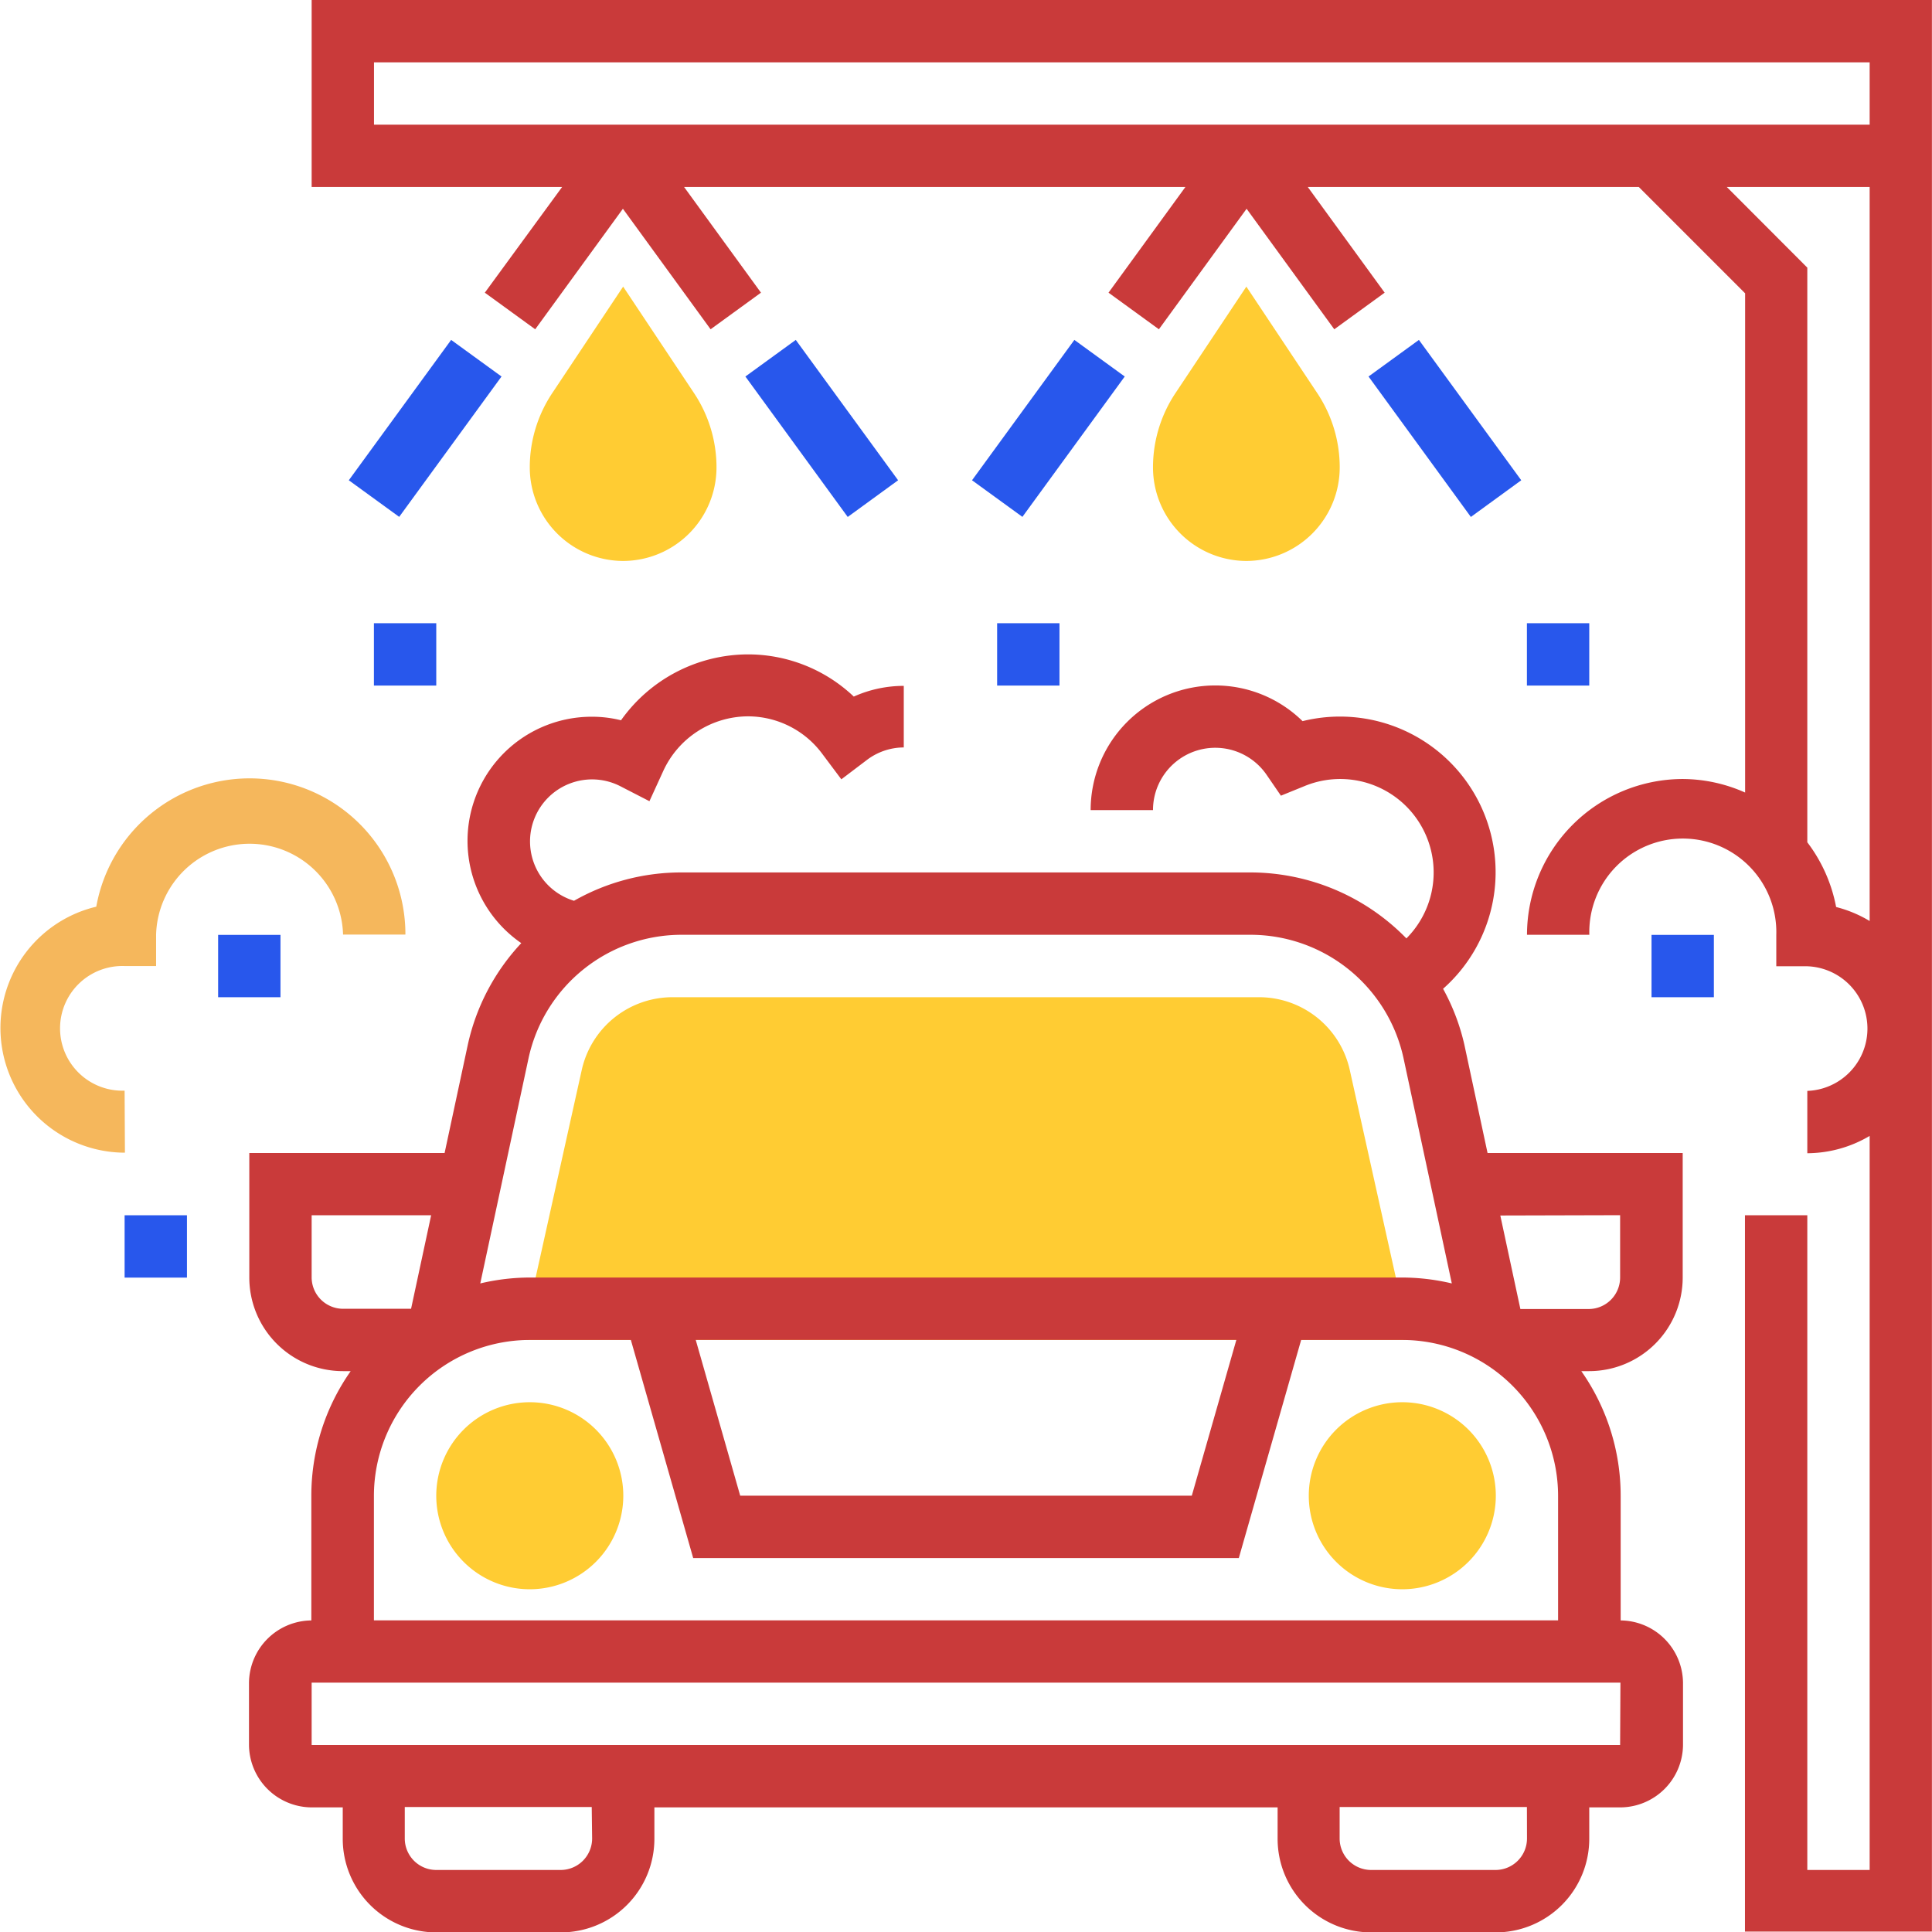 <svg id="_007-car_wash" data-name="007-car wash" xmlns="http://www.w3.org/2000/svg" width="24.543" height="24.543" viewBox="0 0 24.543 24.543">
  <g id="Group_9590" data-name="Group 9590" transform="translate(5.542 3.641)">
    <path id="Path_12109" data-name="Path 12109" d="M145.3,260.354h-11.28l.761-3.424a1.181,1.181,0,0,1,1.16-.93h7.439a1.181,1.181,0,0,1,1.16.93Zm0,0" transform="translate(-132.934 -246.973)" fill="#fc3"/>
    <path id="Path_12110" data-name="Path 12110" d="M113.188,362.375a1.188,1.188,0,1,1,1.188-1.188A1.189,1.189,0,0,1,113.188,362.375Zm0,0" transform="translate(-112 -345.827)" fill="#fc3"/>
    <path id="Path_12111" data-name="Path 12111" d="M337.188,362.375a1.188,1.188,0,1,1,1.188-1.188A1.189,1.189,0,0,1,337.188,362.375Zm0,0" transform="translate(-324.916 -345.827)" fill="#fc3"/>
    <path id="Path_12112" data-name="Path 12112" d="M137.188,77.059A1.189,1.189,0,0,1,136,75.871a1.7,1.7,0,0,1,.286-.945l.9-1.352.9,1.352a1.7,1.7,0,0,1,.286.945A1.189,1.189,0,0,1,137.188,77.059Zm0,0" transform="translate(-134.812 -73.574)" fill="#fc3"/>
    <path id="Path_12113" data-name="Path 12113" d="M297.188,77.059A1.189,1.189,0,0,1,296,75.871a1.7,1.7,0,0,1,.286-.945l.9-1.352.9,1.352a1.7,1.7,0,0,1,.286.945A1.189,1.189,0,0,1,297.188,77.059Zm0,0" transform="translate(-286.895 -73.574)" fill="#fc3"/>
  </g>
  <path id="Path_12114" data-name="Path 12114" d="M79.436,172.961a2.724,2.724,0,0,0-.271-.713,1.977,1.977,0,0,0-1.785-3.4,1.583,1.583,0,0,0-2.692,1.13h.792a.791.791,0,0,1,1.444-.447l.181.264.3-.122a1.187,1.187,0,0,1,1.294,1.935,2.77,2.77,0,0,0-1.969-.838H69.483a2.752,2.752,0,0,0-1.358.36.788.788,0,1,1,.589-1.455l.369.19.173-.378a1.189,1.189,0,0,1,1.078-.7,1.176,1.176,0,0,1,.948.481l.239.319.318-.241a.781.781,0,0,1,.475-.164V168.4a1.55,1.55,0,0,0-.635.136A1.952,1.952,0,0,0,70.334,168a1.983,1.983,0,0,0-1.612.837,1.514,1.514,0,0,0-.367-.045,1.577,1.577,0,0,0-.9,2.876,2.748,2.748,0,0,0-.68,1.294l-.294,1.372H64v1.583a1.189,1.189,0,0,0,1.188,1.188h.1a2.754,2.754,0,0,0-.5,1.583v1.584a.8.8,0,0,0-.792.791v.792a.8.8,0,0,0,.8.792h.391v.4a1.189,1.189,0,0,0,1.188,1.188h1.583a1.189,1.189,0,0,0,1.188-1.188v-.4h7.917v.4a1.189,1.189,0,0,0,1.188,1.188h1.583a1.189,1.189,0,0,0,1.188-1.188v-.4h.391a.8.8,0,0,0,.8-.792v-.792a.8.8,0,0,0-.792-.791v-1.584a2.754,2.754,0,0,0-.5-1.583h.1a1.189,1.189,0,0,0,1.188-1.188v-1.583H79.73Zm1.19,7.31H65.583v-1.583a1.982,1.982,0,0,1,1.979-1.979h1.285l.792,2.771H76.57l.792-2.771h1.285a1.982,1.982,0,0,1,1.979,1.979Zm-10.955-3.563h6.868l-.566,1.979H70.236Zm-2.123-3.581a1.989,1.989,0,0,1,1.935-1.565h7.244a1.99,1.99,0,0,1,1.935,1.565l.614,2.864a2.751,2.751,0,0,0-.629-.075H67.563a2.745,2.745,0,0,0-.629.075Zm-2.756,2.79v-.792h1.518l-.255,1.188h-.867A.4.4,0,0,1,64.792,175.917Zm3.563,7.125a.4.4,0,0,1-.4.4H66.375a.4.4,0,0,1-.4-.4v-.4h2.375Zm11.876,0a.4.4,0,0,1-.4.4H78.251a.4.4,0,0,1-.4-.4v-.4H80.23Zm1.183-1.188H64.792l0-.792H81.418Zm0-6.73v.792a.4.4,0,0,1-.4.4h-.867l-.255-1.188Zm0,0" transform="translate(-60.833 -159.687)" fill="#c93a3a"/>
  <path id="Path_12115" data-name="Path 12115" d="M89.539,89.045l1.3-1.783.64.465-1.3,1.783Zm0,0" transform="translate(-85.108 -82.944)" fill="#2857ec"/>
  <path id="Path_12116" data-name="Path 12116" d="M191.348,87.727l.64-.465,1.3,1.783-.64.466Zm0,0" transform="translate(-181.879 -82.944)" fill="#2857ec"/>
  <path id="Path_12117" data-name="Path 12117" d="M249.547,89.037l1.3-1.783.64.465-1.3,1.783Zm0,0" transform="translate(-237.199 -82.936)" fill="#2857ec"/>
  <path id="Path_12118" data-name="Path 12118" d="M351.355,87.719l.64-.465,1.3,1.783-.64.466Zm0,0" transform="translate(-333.97 -82.936)" fill="#2857ec"/>
  <path id="Path_12119" data-name="Path 12119" d="M1.583,203.959a.792.792,0,1,1,0-1.583h.4v-.4a1.188,1.188,0,0,1,2.375,0h.792a1.979,1.979,0,0,0-3.927-.354,1.584,1.584,0,0,0,.364,3.125Zm0,0" transform="translate(0 -190.104)" fill="#f5b75c"/>
  <path id="Path_12120" data-name="Path 12120" d="M56,240h.792v.792H56Zm0,0" transform="translate(-53.229 -228.124)" fill="#2857ec"/>
  <path id="Path_12121" data-name="Path 12121" d="M32,312h.792v.792H32Zm0,0" transform="translate(-30.417 -296.562)" fill="#2857ec"/>
  <path id="Path_12122" data-name="Path 12122" d="M424,240h.792v.792H424Zm0,0" transform="translate(-403.02 -228.124)" fill="#2857ec"/>
  <path id="Path_12123" data-name="Path 12123" d="M80,0V2.375h3.182L82.2,3.718l.64.465,1.114-1.531,1.114,1.531.64-.465-.977-1.343H91.1l-.977,1.343.64.465,1.114-1.531,1.114,1.531.64-.465-.977-1.343h4.205l1.351,1.351v6.342a1.962,1.962,0,0,0-.792-.172,1.982,1.982,0,0,0-1.979,1.979h.792a1.188,1.188,0,1,1,2.375,0v.4H99a.792.792,0,0,1,0,1.583v.792a1.566,1.566,0,0,0,.792-.22v9.325H99V15.438h-.792v9.1h2.375V0Zm.792.792h19v.792h-19Zm18.574,10.73A1.961,1.961,0,0,0,99,10.7V3.4L97.977,2.375h1.815V11.7A1.576,1.576,0,0,0,99.365,11.522Zm0,0" transform="translate(-76.041)" fill="#c93a3a"/>
  <path id="Path_12124" data-name="Path 12124" d="M256,160h.792v.792H256Zm0,0" transform="translate(-243.333 -152.083)" fill="#2857ec"/>
  <path id="Path_12125" data-name="Path 12125" d="M96,160h.792v.792H96Zm0,0" transform="translate(-91.25 -152.083)" fill="#2857ec"/>
  <path id="Path_12126" data-name="Path 12126" d="M392,160h.792v.792H392Zm0,0" transform="translate(-372.603 -152.083)" fill="#2857ec"/>
</svg>
